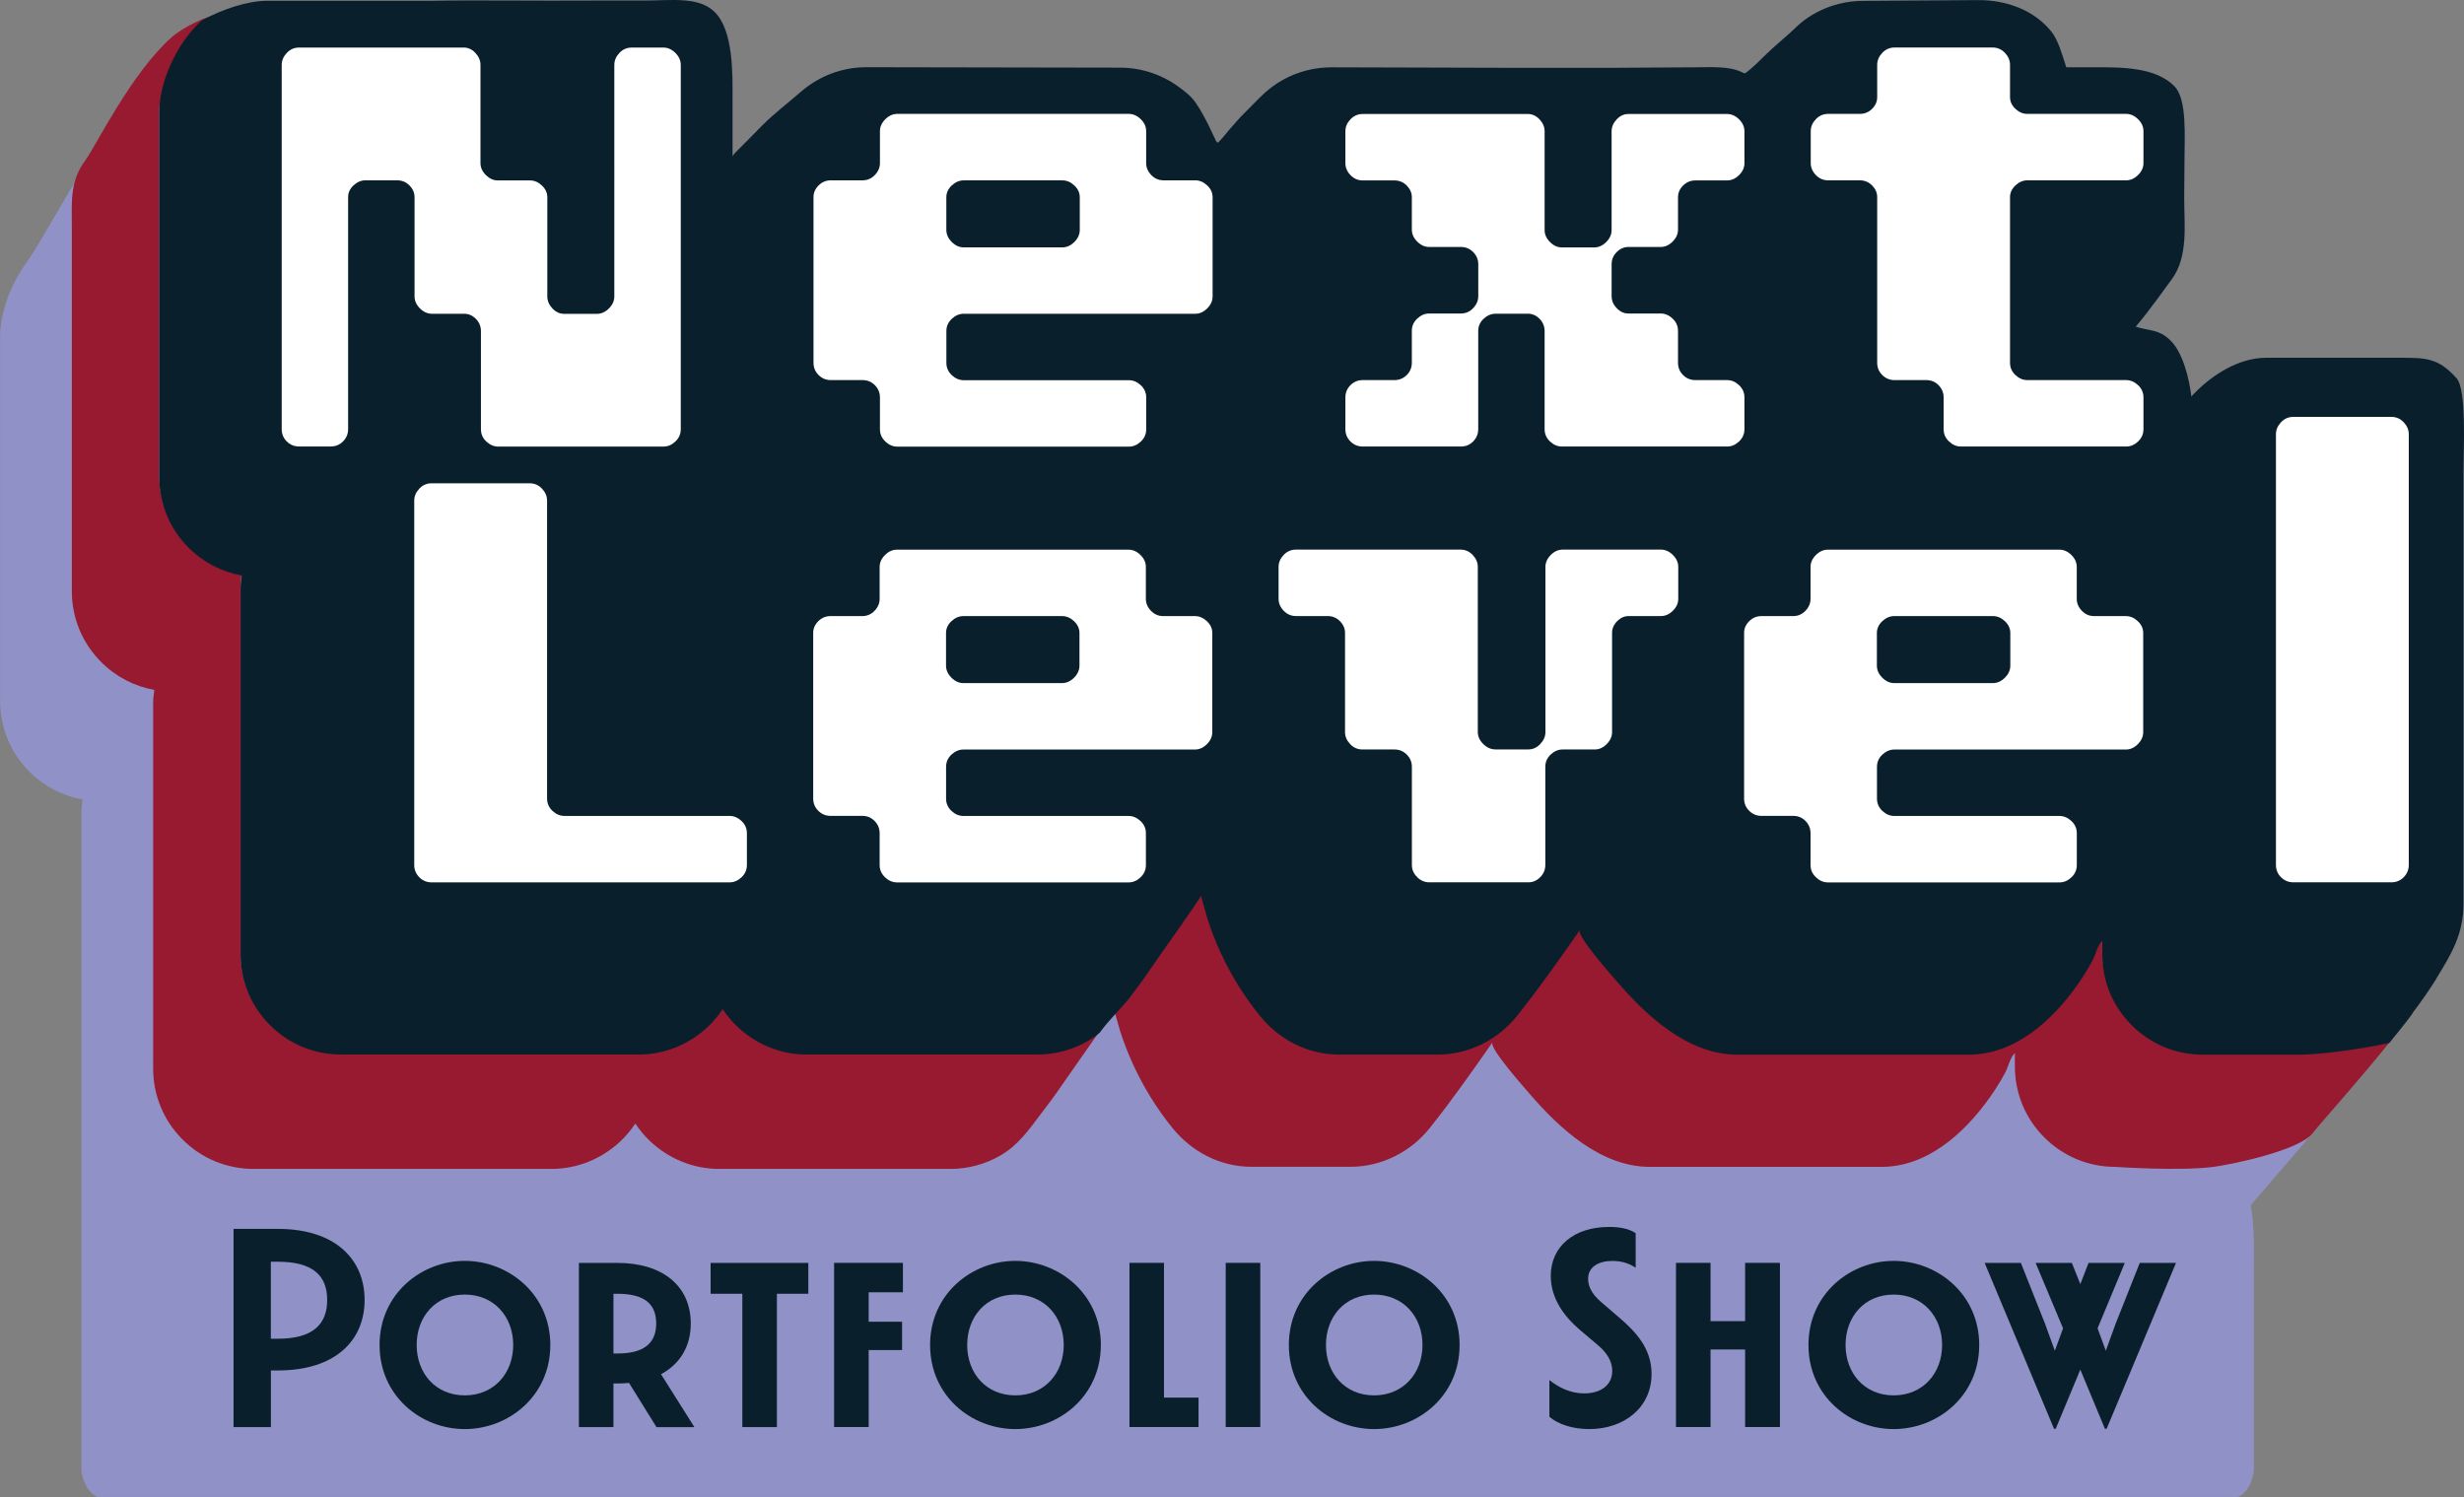 <?xml version="1.0" encoding="UTF-8"?>
<svg id="Layer_2" xmlns="http://www.w3.org/2000/svg" viewBox="0 0 485.44 294.96">
  <rect x="0" y="0" width="485.44" height="294.96" fill="#808080" stroke="none"/>
  <defs>
    <style>
      .cls-1 {
        fill: #0a1f2c;
      }

      .cls-2 {
        fill: #971a31;
      }

      .cls-3 {
        fill: #fff;
      }

      .cls-4 {
        fill: #9092c7;
      }
    </style>
  </defs>
  <g id="styleguide">
    <g>
      <path class="cls-4" d="M483.95,74.84c-3.68-4.07-6.09-4.01-11.55-4.01h-25.92c-5.46,0-10.77,3.39-14.54,7.38-.08.08-.15.17-.22.25-.41-3.37-1.62-8.68-4.22-11.14-2.23-2.11-3.92-2.08-6.74-2.97,2.57-2.97,6.1-7.97,6.88-9.02,3.28-4.45,2.68-10.8,2.68-16.03l.06-6.87c0-5.23.55-12.47-1.98-15.08-3.69-3.82-10.52-3.76-15.7-3.76h-5.62c-.79-2.42-1.59-5.38-2.95-7.05-3.46-4.26-8.85-6.18-14.31-6.18l-22.73.15c-1.6,0-3.2.19-4.76.58-2.48.61-4.82,1.72-6.87,3.23-1.05.77-1.91,1.7-2.87,2.56-1.17,1.05-2.37,2.05-3.53,3.11-1.14,1.04-1.91,1.83-3.01,2.9-.55.54-1.77,1.58-2.08,1.78-.34.21-.44.06-.82-.12-2.58-1.24-6.19-.95-9.06-.95,0,0-16.34.1-16.34.1h-19.8l-35.63-.1c-3.32,0-6.61.83-9.51,2.44-1.29.71-2.49,1.57-3.59,2.55-1.27,1.14-3.91,3.91-4.28,4.26-.75.72-1.31,1.42-2,2.18-1.01,1.11-1.83,2.24-2.87,3.32q-.22.23-.49-.23c-.4-.69-1.91-4.46-3.99-7.5-.91-1.33-2.18-2.31-3.5-3.26-3.31-2.38-7.32-3.69-11.4-3.69l-50.06-.09c-1.69,0-3.37.22-5,.66-2.93.78-5.65,2.26-7.93,4.25-2.5,2.18-5.11,4.15-7.48,6.51-1.05,1.05-2.08,2.12-3.13,3.18-.53.54-1.07,1.08-1.61,1.61-.21.2-1.15,1.11-1.15,1.38v-10.88c0-5.21.25-14.04-3.66-17.71-3.17-2.97-8.52-2.13-13.72-2.13h-10.11c-10.68.08-24.07-.11-31.62.04h-32.46c-5.46,0-14.14,3.3-17.53,6.38-1.73,1.58-6.03,6.17-8.52,9.55-1.94,2.63-7.42,12.51-8.52,14-2.57,3.48-10.66,18.18-12.78,21.05-3.05,4.13-5.39,9.78-5.39,14.82v71.78c0,5.29,2.06,10.27,5.8,13.99,2.89,2.89,6.52,4.76,10.45,5.47-.14.93-.23,1.86-.23,2.81v71.78c0,.07,0,.14,0,.2,0,.06,0,.13,0,.18v57.43c.1.62.29,1.46.67,2.3.84,1.9,2.04,2.52,2.47,2.71h212.45c1.98,0,8.44,0,8.62,0h200.68c.37-.15,1.25-.59,2.03-1.9.71-1.19.97-2.5,1.07-3.11v-39.22c0-3.76.17-9.35-.61-13.24,11.3-13.09,30.7-35.83,31.52-37.67,1.66-2.18,3.22-4.41,4.61-6.64,2.93-4.74,5.78-8.82,5.78-14.68v-84.86c0-5.03.66-16.53-1.38-18.79Z"/>
      <g>
        <g>
          <path class="cls-2" d="M214.26,204.81c-2.97,1.71-6.37,2.63-9.79,2.63h-45.61c-5.04,0-9.87-1.95-13.61-5.48-1.11-1.05-2.06-2.22-2.89-3.46-.83,1.24-1.78,2.41-2.9,3.46-3.75,3.54-8.58,5.48-13.61,5.48h-58.69c-5.29,0-10.27-2.06-14.01-5.81-3.72-3.72-5.78-8.69-5.78-13.98v-71.78c0-.95.09-1.89.23-2.81-3.94-.71-7.57-2.58-10.45-5.47-3.73-3.72-5.8-8.7-5.8-13.99V21.83c0-5.03,6.67-13.86,10.33-17.45,3.09-3.03-4.88.31-7.84,2.94-8.05,7.15-14.92,21.41-17.04,24.28-3.05,4.13-2.65,8.05-2.65,13.09v71.78c0,5.29,2.06,10.27,5.8,13.99,2.89,2.89,6.52,4.76,10.45,5.47-.14.93-.23,1.86-.23,2.81v71.78c0,5.29,2.06,10.26,5.78,13.98,3.74,3.75,8.71,5.81,14.01,5.81h58.7c5.03,0,9.86-1.94,13.61-5.48,1.11-1.05,2.07-2.22,2.9-3.46.83,1.24,1.77,2.41,2.89,3.46,3.74,3.53,8.57,5.48,13.61,5.48h45.61c3.43,0,6.83-.92,9.79-2.63,3.54-2.04,5.58-5.02,8.01-8.22,1.39-1.83,2.78-3.65,4.06-5.56.76-1.13,4.77-6.78,7.54-10.78-.73.62-1.52,1.19-2.41,1.7Z"/>
          <path class="cls-2" d="M453.28,207.06h-19.33c-5.29,0-10.26-2.06-13.99-5.8-3.74-3.74-5.8-8.71-5.8-13.99,0-.88-.01-1.77,0-2.64-.97.94-1.3,2.75-1.94,3.92-.91,1.69-1.93,3.32-3.04,4.88-4.97,6.98-12.26,13.63-21.32,13.63h-45.61c-9.64,0-17.82-7.56-23.71-14.42-.85-.99-7.87-8.86-7.32-10.05-.01,0-.02,0-.03,0-4,5.73-8.02,11.45-12.39,16.91-3.72,4.66-9.49,7.54-15.5,7.54h-19.56c-6.13,0-11.76-2.95-15.57-7.67-3.04-3.77-5.61-7.91-7.65-12.31-1.02-2.2-1.9-4.46-2.64-6.76,0,0-1.29-4.53-1.29-4.54-.15.59-9.08,13.1-10.25,14.86-1.28,1.91-2.67,3.73-4.06,5.56-.89,1.18-1.74,2.32-2.62,3.4.38,1.33,1.01,3.57,1.02,3.57.74,2.3,1.62,4.56,2.64,6.76,2.03,4.39,4.6,8.54,7.65,12.31,3.81,4.72,9.44,7.67,15.57,7.67h19.56c6.02,0,11.78-2.89,15.5-7.54,4.37-5.46,8.39-11.18,12.39-16.91.01,0,.02,0,.03,0-.55,1.18,6.46,9.05,7.32,10.05,5.89,6.86,14.07,14.42,23.71,14.42h45.61c9.07,0,16.35-6.65,21.32-13.63,1.11-1.56,2.13-3.19,3.04-4.88.64-1.18.97-2.99,1.94-3.92-.02.88,0,1.76,0,2.64,0,5.29,2.06,10.26,5.8,13.99,3.74,3.74,8.71,5.8,13.99,5.8,0,0,12.71.87,19.33,0,3.63-.48,16.81-3.2,19.5-6.59,1.63-2.06,8.85-10.06,15.77-18.66-6.69,1.61-14.93,2.39-18.06,2.39Z"/>
        </g>
        <path class="cls-1" d="M480.03,192.72c2.93-4.74,5.31-8.71,5.31-14.57v-84.86c0-5.03.66-16.53-1.38-18.79-3.68-4.08-6.09-4.01-11.55-4.01h-25.92c-5.46,0-10.77,3.39-14.54,7.38-.08.08-.15.17-.22.25-.41-3.37-1.62-8.68-4.22-11.14-2.23-2.11-3.92-1.73-6.74-2.62,2.57-2.97,6.33-8.3,7.11-9.35,3.28-4.45,2.44-10.82,2.44-16.05l.06-6.87c0-5.23.55-12.47-1.98-15.08-3.69-3.82-10.52-3.76-15.7-3.76h-5.62c-.79-2.42-1.59-5.38-2.95-7.05-3.46-4.26-8.85-6.18-14.31-6.18l-22.73.15c-1.6,0-3.2.19-4.76.58-2.48.61-4.82,1.72-6.87,3.23-1.05.77-1.91,1.7-2.87,2.56-1.17,1.05-2.37,2.05-3.53,3.11-1.14,1.04-1.91,1.83-3.01,2.9-.55.54-1.77,1.58-2.08,1.78-.34.21-.44.06-.82-.12-2.58-1.24-6.19-.95-9.06-.95,0,0-16.34.1-16.34.1h-19.8l-35.63-.1c-3.32,0-6.61.83-9.51,2.44-1.29.71-2.49,1.57-3.59,2.55-1.27,1.14-3.91,3.91-4.28,4.26-.75.72-1.31,1.42-2,2.18-1.01,1.11-1.83,2.24-2.87,3.32q-.22.23-.49-.23c-.4-.69-1.91-4.46-3.99-7.5-.91-1.33-2.18-2.31-3.5-3.26-3.31-2.38-7.32-3.69-11.4-3.69l-50.06-.09c-1.69,0-3.37.22-5,.66-2.93.78-5.65,2.26-7.93,4.25-2.5,2.18-5.11,4.15-7.48,6.51-1.05,1.05-2.08,2.12-3.13,3.18-.53.54-1.07,1.08-1.61,1.61-.21.2-1.15,1.11-1.15,1.38v-10.88c0-5.21.25-14.04-3.66-17.71-3.17-2.97-8.52-2.13-13.72-2.13h-10.11c-10.68.08-24.07-.11-31.62.04h-32.46c-4.05,0-8.88,1.66-13,3.86-1.2,1.05-2.56,2.72-3,3.32-3.05,4.13-5.39,9.78-5.39,14.82v71.78c0,5.29,2.06,10.27,5.8,13.99,2.89,2.89,6.52,4.76,10.45,5.47-.14.93-.23,1.86-.23,2.81v71.78c0,5.29,2.06,10.26,5.78,13.98,3.74,3.75,8.71,5.81,14.01,5.81h58.69c5.03,0,9.86-1.94,13.61-5.48,1.11-1.05,2.07-2.22,2.9-3.46.82,1.24,1.77,2.41,2.89,3.46,3.74,3.53,8.57,5.48,13.61,5.48h45.61c3.43,0,6.83-.92,9.79-2.63.89-.51,1.68-1.08,2.41-1.7,1.51-2.17,4.7-5.34,5.6-6.52,1.39-1.83,2.78-3.65,4.06-5.56,1.17-1.75,10.1-14.27,10.25-14.86,0,0,1.29,4.53,1.29,4.54.74,2.3,1.62,4.56,2.64,6.76,2.03,4.39,4.6,8.54,7.65,12.31,3.81,4.72,9.44,7.67,15.57,7.67h19.56c6.02,0,11.78-2.89,15.5-7.54,4.37-5.46,8.39-11.18,12.39-16.91.01,0,.02,0,.03,0-.55,1.18,6.46,9.05,7.32,10.05,5.89,6.86,14.07,14.42,23.71,14.42h45.61c9.07,0,16.35-6.65,21.32-13.63,1.11-1.56,2.13-3.19,3.04-4.88.64-1.18.97-2.98,1.94-3.92-.02.88,0,1.76,0,2.64,0,5.29,2.06,10.26,5.8,13.99,3.74,3.74,8.71,5.8,13.99,5.8h19.33c2.94,0,10.96-.87,17.42-2.3,2.67-3.26,4.48-5.55,4.72-6.08,1.66-2.18,3.23-4.43,4.61-6.66Z"/>
      </g>
      <g>
        <path class="cls-3" d="M82.61,172.84c-.67-.67-1-1.47-1-2.42v-71.78c0-.86.33-1.65,1-2.36.67-.71,1.47-1.06,2.42-1.06h19.33c.94,0,1.75.35,2.42,1.06.67.71,1,1.49,1,2.36v58.7c0,.94.35,1.75,1.06,2.42.71.67,1.49,1,2.36,1h32.53c.86,0,1.65.34,2.36,1,.71.67,1.06,1.47,1.06,2.42v6.25c0,.94-.35,1.75-1.06,2.42-.71.67-1.49,1-2.36,1h-58.7c-.94,0-1.75-.33-2.42-1Z"/>
        <path class="cls-3" d="M174.36,172.84c-.71-.67-1.06-1.47-1.06-2.42v-6.25c0-.94-.34-1.75-1-2.42-.67-.67-1.47-1-2.42-1h-6.25c-.94,0-1.75-.33-2.42-1-.67-.67-1-1.48-1-2.42v-32.63c0-.87.33-1.63,1-2.3.67-.67,1.47-1.01,2.42-1.01h6.25c.94,0,1.75-.35,2.42-1.05.67-.7,1-1.48,1-2.34v-6.31c0-.85.35-1.63,1.06-2.34.71-.7,1.49-1.05,2.36-1.05h45.61c.86,0,1.65.35,2.36,1.05.71.7,1.06,1.48,1.06,2.34v6.31c0,.86.33,1.64,1,2.34.67.7,1.47,1.05,2.42,1.05h6.25c.86,0,1.65.34,2.36,1.01.71.67,1.06,1.44,1.06,2.31v19.54c0,.87-.35,1.66-1.06,2.37-.71.71-1.49,1.06-2.36,1.06h-45.61c-.86,0-1.65.34-2.36,1-.71.67-1.06,1.47-1.06,2.42v6.25c0,.94.35,1.75,1.06,2.42.71.67,1.49,1,2.36,1h32.53c.86,0,1.65.34,2.36,1,.71.67,1.06,1.47,1.06,2.42v6.25c0,.94-.35,1.75-1.06,2.42-.71.67-1.49,1-2.36,1h-45.61c-.87,0-1.65-.33-2.36-1ZM209.25,134.59c.86,0,1.65-.36,2.36-1.07.71-.71,1.06-1.51,1.06-2.38v-6.42c0-.87-.35-1.64-1.06-2.32-.71-.67-1.49-1.01-2.36-1.01h-19.45c-.86,0-1.65.34-2.36,1.01-.71.67-1.06,1.45-1.06,2.32v6.42c0,.87.35,1.67,1.06,2.38.71.71,1.49,1.07,2.36,1.07h19.45Z"/>
        <path class="cls-3" d="M279.23,172.84c-.71-.67-1.07-1.47-1.07-2.42v-19.33c0-.94-.34-1.75-1.01-2.42-.67-.67-1.48-1-2.43-1h-6.29c-.95,0-1.76-.35-2.43-1.06-.67-.71-1.01-1.5-1.01-2.37v-19.54c0-.87-.34-1.64-1-2.31-.67-.67-1.47-1.01-2.42-1.01h-6.25c-.94,0-1.75-.35-2.42-1.05-.67-.7-1-1.48-1-2.34v-6.31c0-.85.33-1.63,1-2.34.67-.7,1.47-1.05,2.42-1.05h32.41c.94,0,1.75.35,2.42,1.06.67.71,1,1.49,1,2.36v32.53c0,.87.36,1.65,1.08,2.36.72.71,1.52,1.06,2.4,1.06h6.48c.88,0,1.66-.35,2.34-1.06.68-.71,1.02-1.49,1.02-2.36v-32.53c0-.86.35-1.65,1.05-2.36.7-.71,1.49-1.06,2.35-1.06h19.36c.86,0,1.64.35,2.35,1.05.7.7,1.06,1.48,1.06,2.34v6.31c0,.86-.35,1.64-1.06,2.34-.7.7-1.49,1.05-2.35,1.05h-6.34c-.86,0-1.62.34-2.29,1.01-.66.67-1,1.44-1,2.31v19.54c0,.87-.35,1.66-1.06,2.37-.7.71-1.49,1.06-2.35,1.06h-6.34c-.86,0-1.64.34-2.35,1-.7.67-1.05,1.47-1.05,2.42v19.33c0,.94-.34,1.75-1.01,2.42-.67.67-1.44,1-2.31,1h-19.56c-.87,0-1.66-.33-2.37-1Z"/>
        <path class="cls-3" d="M357.76,172.84c-.71-.67-1.06-1.47-1.06-2.42v-6.25c0-.94-.34-1.75-1-2.42-.67-.67-1.47-1-2.42-1h-6.25c-.94,0-1.75-.33-2.42-1-.67-.67-1-1.48-1-2.42v-32.63c0-.87.33-1.63,1-2.3.67-.67,1.47-1.01,2.42-1.01h6.25c.94,0,1.75-.35,2.42-1.05.67-.7,1-1.48,1-2.34v-6.31c0-.85.35-1.63,1.06-2.34.71-.7,1.49-1.05,2.36-1.05h45.61c.86,0,1.65.35,2.36,1.05.71.7,1.06,1.48,1.06,2.34v6.31c0,.86.33,1.64,1,2.34.67.7,1.47,1.05,2.42,1.05h6.25c.86,0,1.65.34,2.36,1.01.71.67,1.06,1.44,1.06,2.31v19.54c0,.87-.35,1.66-1.06,2.37-.71.71-1.49,1.06-2.36,1.06h-45.61c-.86,0-1.65.34-2.36,1-.71.67-1.06,1.47-1.06,2.42v6.25c0,.94.35,1.75,1.06,2.42.71.67,1.49,1,2.36,1h32.53c.86,0,1.65.34,2.36,1,.71.67,1.06,1.47,1.06,2.42v6.25c0,.94-.35,1.75-1.06,2.42-.71.67-1.49,1-2.36,1h-45.61c-.87,0-1.65-.33-2.36-1ZM392.64,134.59c.86,0,1.65-.36,2.36-1.07.71-.71,1.06-1.51,1.06-2.38v-6.42c0-.87-.35-1.64-1.06-2.32-.71-.67-1.49-1.01-2.36-1.01h-19.45c-.86,0-1.65.34-2.36,1.01-.71.67-1.06,1.45-1.06,2.32v6.42c0,.87.35,1.67,1.06,2.38.71.71,1.49,1.07,2.36,1.07h19.45Z"/>
        <path class="cls-3" d="M449.39,172.84c-.67-.67-1-1.47-1-2.42v-84.86c0-.86.33-1.65,1-2.36.67-.71,1.47-1.06,2.42-1.06h19.33c.94,0,1.75.35,2.42,1.06.67.71,1,1.49,1,2.36v84.86c0,.94-.34,1.75-1,2.42-.67.67-1.47,1-2.42,1h-19.33c-.94,0-1.75-.33-2.42-1Z"/>
      </g>
      <g>
        <path class="cls-3" d="M56.5,86.98c-.67-.67-1-1.47-1-2.42V12.79c0-.86.33-1.65,1-2.36.67-.71,1.47-1.06,2.41-1.06h32.46c.86,0,1.63.35,2.29,1.06s1,1.49,1,2.35v19.36c0,.86.35,1.64,1.06,2.35.71.7,1.49,1.06,2.35,1.06h6.35c.86,0,1.65.34,2.35,1.01.71.67,1.06,1.44,1.06,2.31v19.54c0,.87.34,1.66,1.01,2.37.67.71,1.45,1.06,2.32,1.06h6.42c.87,0,1.66-.35,2.38-1.06.71-.71,1.07-1.49,1.07-2.36V12.79c0-.86.33-1.65,1-2.36.67-.71,1.47-1.06,2.42-1.06h6.25c.86,0,1.65.35,2.36,1.06.71.71,1.06,1.49,1.06,2.36v71.78c0,.94-.35,1.75-1.06,2.42-.71.67-1.49,1-2.36,1h-32.53c-.86,0-1.65-.33-2.36-1-.71-.67-1.06-1.47-1.06-2.42v-19.33c0-.94-.34-1.75-1-2.42-.67-.67-1.43-1-2.3-1h-6.36c-.86,0-1.65-.35-2.36-1.06-.71-.71-1.06-1.5-1.06-2.37v-19.54c0-.87-.34-1.64-1-2.31-.67-.67-1.47-1.01-2.42-1.01h-6.25c-.87,0-1.65.34-2.36,1-.71.67-1.06,1.44-1.06,2.3v45.72c0,.95-.34,1.75-1,2.42-.67.67-1.47,1-2.42,1h-6.25c-.94,0-1.75-.33-2.42-1Z"/>
        <path class="cls-3" d="M174.42,86.98c-.71-.67-1.06-1.47-1.06-2.42v-6.25c0-.94-.34-1.75-1-2.42-.67-.67-1.47-1-2.42-1h-6.25c-.94,0-1.75-.33-2.42-1-.67-.67-1-1.48-1-2.42v-32.63c0-.87.33-1.63,1-2.3.67-.67,1.47-1.01,2.42-1.01h6.25c.94,0,1.75-.35,2.42-1.05.67-.7,1-1.48,1-2.34v-6.31c0-.85.35-1.63,1.06-2.34.71-.7,1.49-1.05,2.36-1.05h45.61c.86,0,1.65.35,2.36,1.05.71.7,1.06,1.48,1.06,2.34v6.31c0,.86.33,1.64,1,2.34.67.7,1.47,1.05,2.42,1.05h6.25c.86,0,1.65.34,2.36,1.01.71.67,1.06,1.44,1.06,2.31v19.54c0,.87-.35,1.66-1.06,2.37-.71.71-1.49,1.06-2.36,1.06h-45.61c-.86,0-1.65.34-2.36,1-.71.67-1.06,1.47-1.06,2.42v6.25c0,.94.35,1.75,1.06,2.42.71.67,1.49,1,2.36,1h32.53c.86,0,1.65.34,2.36,1,.71.67,1.06,1.47,1.06,2.42v6.25c0,.94-.35,1.75-1.06,2.42-.71.67-1.49,1-2.36,1h-45.61c-.87,0-1.65-.33-2.36-1ZM209.31,48.74c.86,0,1.65-.36,2.36-1.07.71-.71,1.06-1.51,1.06-2.38v-6.42c0-.87-.35-1.64-1.06-2.32-.71-.67-1.49-1.01-2.36-1.01h-19.45c-.86,0-1.65.34-2.36,1.01-.71.67-1.06,1.45-1.06,2.32v6.42c0,.87.35,1.67,1.06,2.38.71.71,1.49,1.07,2.36,1.07h19.45Z"/>
        <path class="cls-3" d="M266.06,86.98c-.67-.67-1-1.47-1-2.42v-6.25c0-.94.33-1.75,1-2.42s1.47-1,2.42-1h6.25c.94,0,1.75-.33,2.42-1,.67-.67,1-1.48,1-2.42v-6.27c0-.95.35-1.75,1.06-2.42.71-.67,1.49-1.01,2.36-1.01h6.25c.94,0,1.75-.35,2.42-1.06.67-.71,1-1.5,1-2.36v-6.26c0-.95-.34-1.75-1-2.42-.67-.67-1.47-1.01-2.42-1.01h-6.25c-.87,0-1.65-.35-2.36-1.06-.71-.71-1.06-1.5-1.06-2.36v-6.38c0-.87-.34-1.63-1-2.3-.67-.67-1.47-1.01-2.42-1.01h-6.25c-.94,0-1.75-.35-2.42-1.05-.67-.7-1-1.48-1-2.34v-6.31c0-.85.33-1.63,1-2.34.67-.7,1.47-1.05,2.42-1.05h32.53c.86,0,1.63.35,2.3,1.06.67.71,1,1.49,1,2.36v19.45c0,.86.35,1.65,1.06,2.36.71.71,1.49,1.06,2.36,1.06h6.36c.86,0,1.65-.35,2.36-1.06.71-.71,1.06-1.49,1.06-2.36v-19.45c0-.86.33-1.65,1-2.36.67-.71,1.43-1.06,2.3-1.06h19.45c.86,0,1.65.35,2.36,1.05.71.7,1.06,1.48,1.06,2.34v6.31c0,.86-.35,1.64-1.06,2.34-.71.7-1.49,1.05-2.36,1.05h-6.25c-.94,0-1.75.34-2.42,1.01-.67.67-1,1.44-1,2.3v6.38c0,.87-.35,1.66-1.06,2.36-.71.71-1.49,1.06-2.36,1.06h-6.36c-.86,0-1.63.34-2.3,1.01-.67.67-1,1.48-1,2.42v6.26c0,.87.33,1.66,1,2.36.67.71,1.43,1.06,2.3,1.06h6.36c.86,0,1.65.33,2.36,1.01.71.67,1.06,1.48,1.06,2.42v6.27c0,.95.33,1.75,1,2.42.67.67,1.47,1,2.42,1h6.25c.86,0,1.65.34,2.36,1,.71.67,1.06,1.47,1.06,2.42v6.25c0,.94-.35,1.75-1.06,2.42-.71.67-1.49,1-2.36,1h-32.53c-.86,0-1.65-.33-2.36-1-.71-.67-1.06-1.47-1.06-2.42v-19.33c0-.94-.34-1.75-1-2.42-.67-.67-1.43-1-2.3-1h-6.36c-.86,0-1.65.34-2.36,1-.71.67-1.06,1.47-1.06,2.42v19.33c0,.94-.34,1.75-1,2.42-.67.67-1.47,1-2.42,1h-19.33c-.94,0-1.75-.33-2.42-1Z"/>
        <path class="cls-3" d="M383.98,86.98c-.71-.67-1.06-1.47-1.06-2.42v-6.25c0-.94-.34-1.75-1-2.42-.67-.67-1.47-1-2.42-1h-6.25c-.94,0-1.75-.33-2.42-1-.67-.67-1-1.48-1-2.42v-32.63c0-.87-.34-1.63-1-2.3-.67-.67-1.47-1.01-2.42-1.01h-6.25c-.94,0-1.75-.35-2.42-1.05-.67-.7-1-1.48-1-2.34v-6.31c0-.85.33-1.63,1-2.34.67-.7,1.47-1.05,2.42-1.05h6.25c.94,0,1.75-.33,2.42-1,.67-.67,1-1.43,1-2.3v-6.36c0-.86.33-1.65,1-2.36.67-.71,1.47-1.06,2.42-1.06h19.33c.94,0,1.75.35,2.42,1.06.67.71,1,1.49,1,2.36v6.36c0,.86.35,1.63,1.06,2.3.71.67,1.49,1,2.36,1h19.45c.86,0,1.65.35,2.36,1.05.71.7,1.06,1.48,1.06,2.34v6.31c0,.86-.35,1.64-1.06,2.34-.71.7-1.49,1.05-2.36,1.05h-19.45c-.86,0-1.65.34-2.36,1.01-.71.67-1.06,1.44-1.06,2.3v32.63c0,.95.35,1.75,1.06,2.42.71.67,1.49,1,2.36,1h19.45c.86,0,1.65.34,2.36,1,.71.67,1.06,1.47,1.06,2.42v6.25c0,.94-.35,1.75-1.06,2.42-.71.67-1.49,1-2.36,1h-32.53c-.87,0-1.65-.33-2.36-1Z"/>
      </g>
      <g>
        <path class="cls-1" d="M46,242.13h8.76c11.27,0,17.07,5.97,17.07,14s-5.8,13.89-17.07,13.89h-1.39v11.16h-7.36v-39.05ZM54.75,263.77c6.75,0,9.71-2.73,9.71-7.64s-2.96-7.53-9.71-7.53h-1.39v15.17h1.39Z"/>
        <path class="cls-1" d="M74.78,265c0-10.04,8.2-16.57,16.79-16.57s16.85,6.53,16.85,16.57-8.2,16.57-16.85,16.57-16.79-6.53-16.79-16.57ZM91.57,274.93c5.75,0,9.54-4.35,9.54-9.93s-3.79-9.93-9.54-9.93-9.48,4.35-9.48,9.93,3.74,9.93,9.48,9.93Z"/>
        <path class="cls-1" d="M123.93,272.48c-.73.06-1.51.11-2.29.11h-.78v8.59h-6.81v-32.35h7.59c8.93,0,14.45,4.57,14.45,11.94,0,4.52-2.12,7.98-5.86,9.99l6.58,10.43h-7.47l-5.41-8.7ZM121.64,266.68c5.13,0,7.64-1.95,7.64-5.91s-2.46-5.86-7.64-5.86h-.78v11.77h.78Z"/>
        <path class="cls-1" d="M146.25,254.91h-6.25v-6.08h19.25v6.08h-6.19v26.27h-6.81v-26.27Z"/>
        <path class="cls-1" d="M164.33,248.82h13.56v5.8h-6.75v5.8h6.58v5.58h-6.58v15.17h-6.81v-32.35Z"/>
        <path class="cls-1" d="M183.24,265c0-10.04,8.2-16.57,16.79-16.57s16.85,6.53,16.85,16.57-8.2,16.57-16.85,16.57-16.79-6.53-16.79-16.57ZM200.03,274.93c5.75,0,9.54-4.35,9.54-9.93s-3.79-9.93-9.54-9.93-9.48,4.35-9.48,9.93,3.74,9.93,9.48,9.93Z"/>
        <path class="cls-1" d="M222.51,248.82h6.81v26.55h6.81v5.8h-13.61v-32.35Z"/>
        <path class="cls-1" d="M241.48,248.82h6.81v32.35h-6.81v-32.35Z"/>
        <path class="cls-1" d="M253.92,265c0-10.04,8.2-16.57,16.79-16.57s16.85,6.53,16.85,16.57-8.2,16.57-16.85,16.57-16.79-6.53-16.79-16.57ZM270.71,274.93c5.75,0,9.54-4.35,9.54-9.93s-3.79-9.93-9.54-9.93-9.48,4.35-9.48,9.93,3.74,9.93,9.48,9.93Z"/>
        <path class="cls-1" d="M305.25,279.12v-7.2c1.84,1.45,4.13,2.62,6.86,2.62,3.24,0,5.52-1.62,5.52-4.41,0-1.28-.45-3.07-2.73-5.02l-3.63-3.07c-2.96-2.51-5.75-6.08-5.75-10.65,0-5.75,4.52-9.65,11.49-9.65,1.9,0,3.85.28,5.24,1.23v6.81c-1.17-.78-2.62-1.34-4.57-1.34-2.73,0-4.8,1.17-4.8,3.51,0,1.12.39,2.79,2.68,4.69l3.18,2.73c3.51,2.96,6.64,6.3,6.64,11.32,0,6.75-5.52,10.88-12.27,10.88-3.29,0-6.19-.95-7.87-2.45Z"/>
        <path class="cls-1" d="M330.19,248.82h6.81v11.49h6.81v-11.49h6.86v32.35h-6.86v-15.28h-6.81v15.28h-6.81v-32.35Z"/>
        <path class="cls-1" d="M356.29,265c0-10.04,8.2-16.57,16.79-16.57s16.85,6.53,16.85,16.57-8.2,16.57-16.85,16.57-16.79-6.53-16.79-16.57ZM373.08,274.93c5.75,0,9.54-4.35,9.54-9.93s-3.79-9.93-9.54-9.93-9.48,4.35-9.48,9.93,3.74,9.93,9.48,9.93Z"/>
        <path class="cls-1" d="M409.85,269.86l-4.85,11.66h-.33l-13.67-32.69h7.14l4.74,11.94,1.95,5.36,1.62-4.41-5.41-12.89h7.14l1.67,4.18,1.62-4.18h7.14l-5.36,12.89,1.62,4.41,1.95-5.36,4.74-11.94h7.14l-13.67,32.69h-.33l-4.85-11.66Z"/>
      </g>
    </g>
  </g>
</svg>
